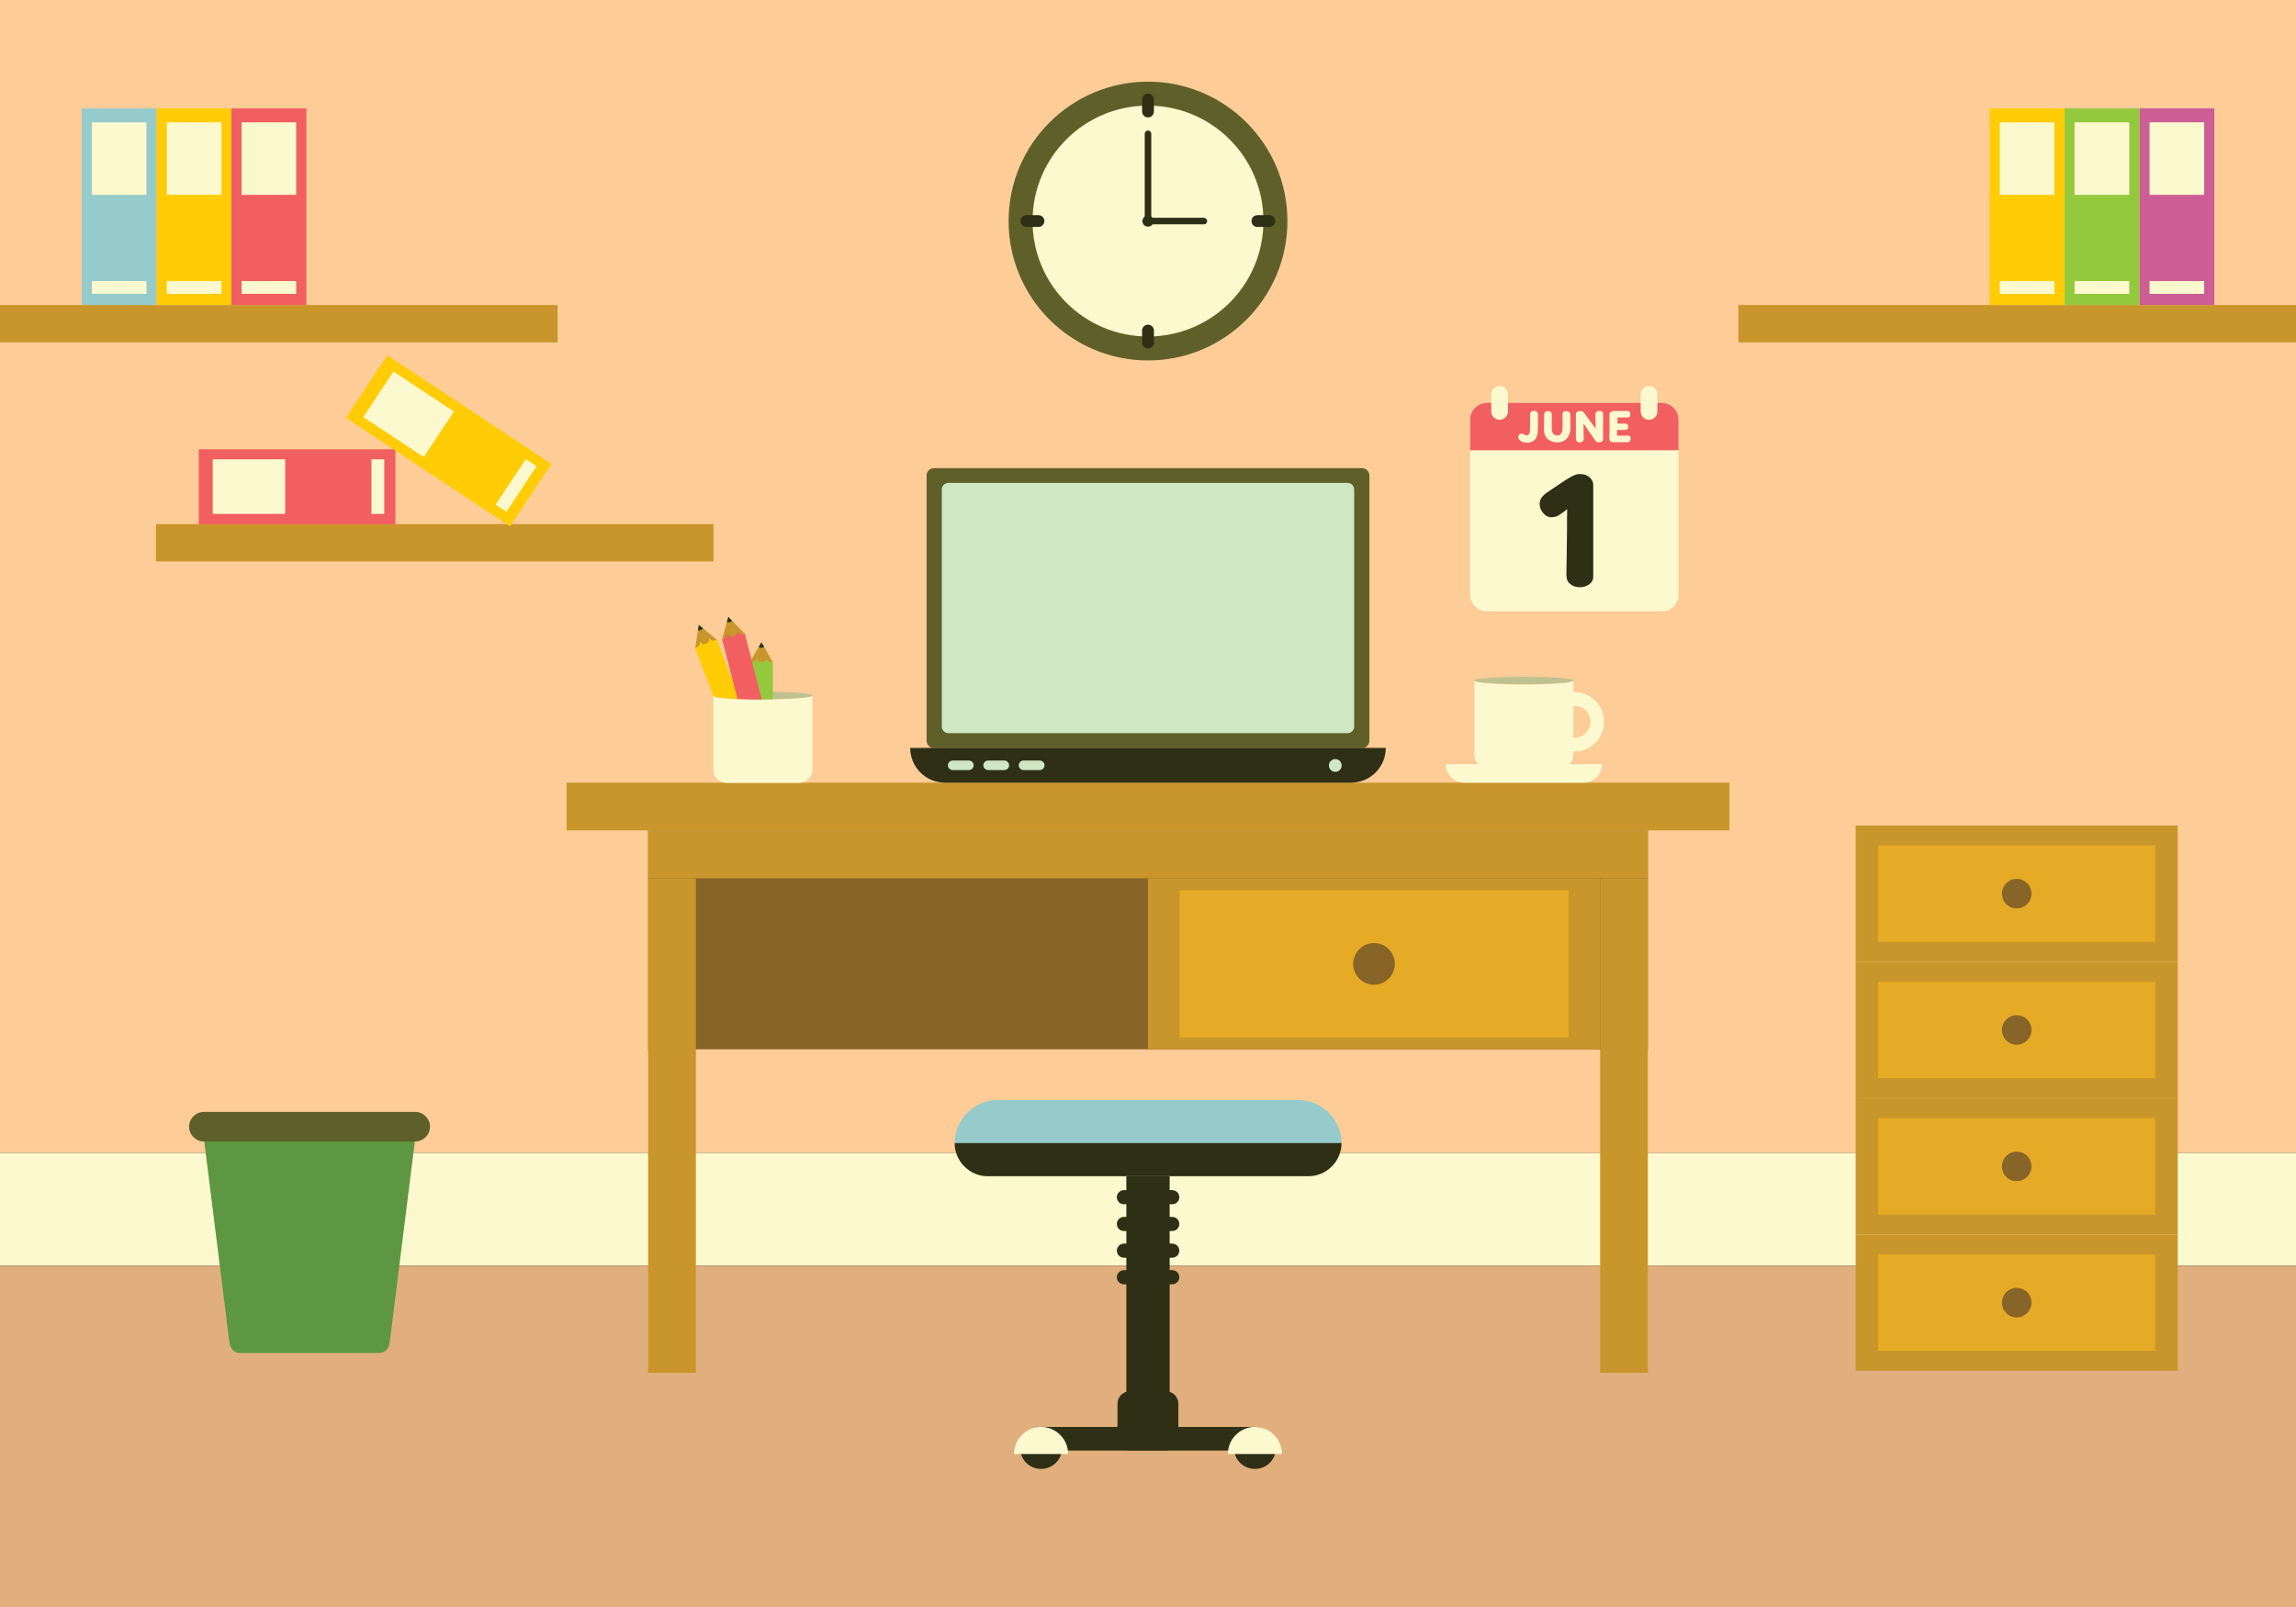 <?xml version="1.0" encoding="utf-8"?>
<!-- Generator: Adobe Illustrator 17.1.0, SVG Export Plug-In . SVG Version: 6.00 Build 0)  -->
<!DOCTYPE svg PUBLIC "-//W3C//DTD SVG 1.1//EN" "http://www.w3.org/Graphics/SVG/1.1/DTD/svg11.dtd">
<svg version="1.1" id="Layer_1" xmlns="http://www.w3.org/2000/svg" xmlns:xlink="http://www.w3.org/1999/xlink" x="0px" y="0px"
	 width="1400px" height="980px" viewBox="0 0 1400 980" enable-background="new 0 0 1400 980" xml:space="preserve">
<rect x="0" y="0" width="1400" height="980" fill="#333333" stroke="none"/>
<g>
	<g>
		<rect x="0" y="771.9" fill-rule="evenodd" clip-rule="evenodd" fill="#E0AF7D" width="1400" height="208.1"/>
		<rect x="0" y="0" fill-rule="evenodd" clip-rule="evenodd" fill="#FDCC97" width="1400" height="703.1"/>
		<rect x="0" y="703.1" fill-rule="evenodd" clip-rule="evenodd" fill="#FDF9CE" width="1400" height="68.7"/>
	</g>
	<g>
		<rect x="395.2" y="506.5" fill-rule="evenodd" clip-rule="evenodd" fill="#876427" width="609.6" height="133.4"/>
		<rect x="345.5" y="477.3" fill-rule="evenodd" clip-rule="evenodd" fill="#C9962B" width="709" height="29.1"/>
		<rect x="395.2" y="506.5" fill-rule="evenodd" clip-rule="evenodd" fill="#C9962B" width="609.6" height="29.1"/>
		<rect x="395.2" y="535.6" fill-rule="evenodd" clip-rule="evenodd" fill="#C9962B" width="29.1" height="301.6"/>
		<rect x="975.7" y="535.6" fill-rule="evenodd" clip-rule="evenodd" fill="#C9962B" width="29.1" height="301.6"/>
		<rect x="700" y="535.6" fill-rule="evenodd" clip-rule="evenodd" fill="#C9962B" width="275.7" height="104.3"/>
		<rect x="719.3" y="542.9" fill-rule="evenodd" clip-rule="evenodd" fill="#E5AB26" width="237.1" height="89.7"/>
		<path fill-rule="evenodd" clip-rule="evenodd" fill="#876427" d="M837.8,575.1c7,0,12.7,5.7,12.7,12.7c0,7-5.7,12.7-12.7,12.7
			c-7,0-12.7-5.7-12.7-12.7C825.2,580.8,830.8,575.1,837.8,575.1"/>
	</g>
	<g>
		<path fill-rule="evenodd" clip-rule="evenodd" fill="#5F6029" d="M569.5,285.5h261c2.5,0,4.5,2,4.5,4.5v161.7c0,2.5-2,4.5-4.5,4.5
			h-261c-2.5,0-4.5-2-4.5-4.5V289.9C565,287.5,567,285.5,569.5,285.5"/>
		<path fill-rule="evenodd" clip-rule="evenodd" fill="#D0E7C4" d="M578.3,294.5h243.4c2.2,0,4,1.8,4,4v144.6c0,2.2-1.8,4-4,4H578.3
			c-2.2,0-4-1.8-4-4V298.5C574.3,296.3,576.1,294.5,578.3,294.5"/>
		<path fill-rule="evenodd" clip-rule="evenodd" fill="#2E2F15" d="M555,456.1H845c0,11.7-9.5,21.2-21.2,21.2H576.2
			C564.5,477.3,555,467.8,555,456.1z"/>
		<path fill-rule="evenodd" clip-rule="evenodd" fill="#D0E7C4" d="M580.9,463.8h9.9c1.6,0,2.9,1.3,2.9,2.9c0,1.6-1.3,2.9-2.9,2.9
			h-9.9c-1.6,0-2.9-1.3-2.9-2.9C578,465.1,579.3,463.8,580.9,463.8"/>
		<path fill-rule="evenodd" clip-rule="evenodd" fill="#D0E7C4" d="M602.5,463.8h9.9c1.6,0,2.9,1.3,2.9,2.9c0,1.6-1.3,2.9-2.9,2.9
			h-9.9c-1.6,0-2.9-1.3-2.9-2.9C599.6,465.1,600.9,463.8,602.5,463.8"/>
		<path fill-rule="evenodd" clip-rule="evenodd" fill="#D0E7C4" d="M624.1,463.8h9.9c1.6,0,2.9,1.3,2.9,2.9c0,1.6-1.3,2.9-2.9,2.9
			h-9.9c-1.6,0-2.9-1.3-2.9-2.9C621.2,465.1,622.5,463.8,624.1,463.8"/>
		<path fill-rule="evenodd" clip-rule="evenodd" fill="#D0E7C4" d="M814.2,462.9c2.1,0,3.9,1.7,3.9,3.9c0,2.1-1.7,3.9-3.9,3.9
			c-2.1,0-3.9-1.7-3.9-3.9C810.3,464.6,812.1,462.9,814.2,462.9"/>
	</g>
	<g>
		<path fill-rule="evenodd" clip-rule="evenodd" fill="#96CBCB" d="M608.5,670.8h183.1c14.5,0,26.4,11.9,26.4,26.4H582.1
			C582.1,682.6,594,670.8,608.5,670.8"/>
		<path fill-rule="evenodd" clip-rule="evenodd" fill="#2E2F15" d="M602.3,717.3h195.5c11.1,0,20.2-9.1,20.2-20.2v0H582.1v0
			C582.1,708.2,591.2,717.3,602.3,717.3"/>
		<rect x="686.8" y="717.3" fill-rule="evenodd" clip-rule="evenodd" fill="#2E2F15" width="26.4" height="149.2"/>
		<path fill-rule="evenodd" clip-rule="evenodd" fill="#2E2F15" d="M685.3,734.4h29.5c2.3,0,4.3-1.9,4.3-4.3v0
			c0-2.3-1.9-4.3-4.3-4.3h-29.5c-2.3,0-4.3,1.9-4.3,4.3v0C681,732.5,682.9,734.4,685.3,734.4"/>
		<path fill-rule="evenodd" clip-rule="evenodd" fill="#2E2F15" d="M685.3,750.7h29.5c2.3,0,4.3-1.9,4.3-4.3v0
			c0-2.3-1.9-4.3-4.3-4.3h-29.5c-2.3,0-4.3,1.9-4.3,4.3v0C681,748.8,682.9,750.7,685.3,750.7"/>
		<path fill-rule="evenodd" clip-rule="evenodd" fill="#2E2F15" d="M685.3,767h29.5c2.3,0,4.3-1.9,4.3-4.3v0c0-2.3-1.9-4.3-4.3-4.3
			h-29.5c-2.3,0-4.3,1.9-4.3,4.3v0C681,765,682.9,767,685.3,767"/>
		<path fill-rule="evenodd" clip-rule="evenodd" fill="#2E2F15" d="M685.3,783.2h29.5c2.3,0,4.3-1.9,4.3-4.3v0
			c0-2.3-1.9-4.3-4.3-4.3h-29.5c-2.3,0-4.3,1.9-4.3,4.3v0C681,781.3,682.9,783.2,685.3,783.2"/>
		<path fill-rule="evenodd" clip-rule="evenodd" fill="#2E2F15" d="M688.8,848.5h22.3c4.1,0,7.4,3.4,7.4,7.4v21.2
			c0,4.1-3.4,7.4-7.4,7.4h-22.3c-4.1,0-7.4-3.4-7.4-7.4V856C681.4,851.9,684.7,848.5,688.8,848.5"/>
		<rect x="634.8" y="870.2" fill-rule="evenodd" clip-rule="evenodd" fill="#2E2F15" width="130.3" height="14.4"/>
		<path fill-rule="evenodd" clip-rule="evenodd" fill="#2E2F15" d="M634.8,870.2c7.1,0,12.8,5.7,12.8,12.8c0,7.1-5.7,12.8-12.8,12.8
			c-7.1,0-12.8-5.7-12.8-12.8C622,876,627.8,870.2,634.8,870.2"/>
		<path fill-rule="evenodd" clip-rule="evenodd" fill="#2E2F15" d="M765.2,870.2c7.1,0,12.8,5.7,12.8,12.8c0,7.1-5.7,12.8-12.8,12.8
			c-7.1,0-12.8-5.7-12.8-12.8C752.4,876,758.1,870.2,765.2,870.2"/>
		<path fill-rule="evenodd" clip-rule="evenodd" fill="#FDF9CE" d="M634.8,886.7h-16.5c0-9.1,7.4-16.5,16.5-16.5
			c9.1,0,16.5,7.4,16.5,16.5H634.8z M765.2,886.7h-16.5c0-9.1,7.4-16.5,16.5-16.5s16.5,7.4,16.5,16.5H765.2z"/>
	</g>
	<g>
		<rect x="0" y="186" fill-rule="evenodd" clip-rule="evenodd" fill="#C9962B" width="340" height="22.8"/>
		<g>
			<rect x="49.8" y="66.1" fill-rule="evenodd" clip-rule="evenodd" fill="#96CBCB" width="45.7" height="119.9"/>
			<rect x="56" y="74.6" fill-rule="evenodd" clip-rule="evenodd" fill="#FDF9CE" width="33.3" height="44.2"/>
			<rect x="56" y="171.4" fill-rule="evenodd" clip-rule="evenodd" fill="#FDF9CE" width="33.3" height="7.8"/>
			<rect x="95.5" y="66.1" fill-rule="evenodd" clip-rule="evenodd" fill="#FFCC06" width="45.7" height="119.9"/>
			<rect x="101.7" y="74.6" fill-rule="evenodd" clip-rule="evenodd" fill="#FDF9CE" width="33.3" height="44.2"/>
			<rect x="101.7" y="171.4" fill-rule="evenodd" clip-rule="evenodd" fill="#FDF9CE" width="33.3" height="7.8"/>
			<rect x="141.1" y="66.1" fill-rule="evenodd" clip-rule="evenodd" fill="#F15F61" width="45.7" height="119.9"/>
			<rect x="147.3" y="74.6" fill-rule="evenodd" clip-rule="evenodd" fill="#FDF9CE" width="33.3" height="44.2"/>
			<rect x="147.3" y="171.4" fill-rule="evenodd" clip-rule="evenodd" fill="#FDF9CE" width="33.3" height="7.8"/>
		</g>
	</g>
	<g>
		<rect x="95.1" y="319.6" fill-rule="evenodd" clip-rule="evenodd" fill="#C9962B" width="340" height="22.8"/>
		<g>
			<rect x="121.2" y="274" fill-rule="evenodd" clip-rule="evenodd" fill="#F15F61" width="119.9" height="45.7"/>
			<rect x="129.7" y="280.1" fill-rule="evenodd" clip-rule="evenodd" fill="#FDF9CE" width="44.2" height="33.3"/>
			<rect x="226.5" y="280.1" fill-rule="evenodd" clip-rule="evenodd" fill="#FDF9CE" width="7.8" height="33.3"/>
			
				<rect x="250.7" y="208.7" transform="matrix(-0.552 0.834 -0.834 -0.552 648.606 188.998)" fill-rule="evenodd" clip-rule="evenodd" fill="#FFCC06" width="45.7" height="119.9"/>
			
				<rect x="232.5" y="230.4" transform="matrix(-0.552 0.834 -0.834 -0.552 597.276 184.26)" fill-rule="evenodd" clip-rule="evenodd" fill="#FDF9CE" width="33.3" height="44.2"/>
			
				<rect x="298" y="292" transform="matrix(-0.552 0.834 -0.834 -0.552 735.201 196.98)" fill-rule="evenodd" clip-rule="evenodd" fill="#FDF9CE" width="33.3" height="7.9"/>
		</g>
	</g>
	<g>
		<path fill-rule="evenodd" clip-rule="evenodd" fill="#5F6029" d="M700,49.8c46.9,0,85,38.1,85,85c0,46.9-38.1,85-85,85
			c-46.9,0-85-38.1-85-85C615,87.9,653.1,49.8,700,49.8"/>
		<path fill-rule="evenodd" clip-rule="evenodd" fill="#FDF9CE" d="M700,64.4c38.9,0,70.4,31.5,70.4,70.4
			c0,38.9-31.5,70.4-70.4,70.4c-38.9,0-70.4-31.5-70.4-70.4C629.6,95.9,661.1,64.4,700,64.4"/>
		<path fill-rule="evenodd" clip-rule="evenodd" fill="#2E2F15" d="M700,57.1L700,57.1c2,0,3.6,1.6,3.6,3.6v7.3c0,2-1.6,3.6-3.6,3.6
			c-2,0-3.6-1.6-3.6-3.6v-7.3C696.4,58.8,698,57.1,700,57.1 M700,198L700,198c2,0,3.6,1.6,3.6,3.6v7.3c0,2-1.6,3.6-3.6,3.6
			c-2,0-3.6-1.6-3.6-3.6v-7.3C696.4,199.6,698,198,700,198z"/>
		<path fill-rule="evenodd" clip-rule="evenodd" fill="#2E2F15" d="M622.3,134.8L622.3,134.8c0-2,1.6-3.6,3.6-3.6h7.3
			c2,0,3.6,1.6,3.6,3.6c0,2-1.6,3.6-3.6,3.6h-7.3C623.9,138.5,622.3,136.8,622.3,134.8 M763.1,134.8L763.1,134.8
			c0-2,1.6-3.6,3.6-3.6h7.3c2,0,3.6,1.6,3.6,3.6c0,2-1.6,3.6-3.6,3.6h-7.3C764.8,138.5,763.1,136.8,763.1,134.8z"/>
		<path fill-rule="evenodd" clip-rule="evenodd" fill="#2E2F15" d="M700,131.4c1.9,0,3.4,1.5,3.4,3.4c0,1.9-1.5,3.4-3.4,3.4
			c-1.9,0-3.4-1.5-3.4-3.4C696.6,133,698.1,131.4,700,131.4"/>
		<path fill-rule="evenodd" clip-rule="evenodd" fill="#2E2F15" d="M700,134.8L700,134.8c-1.1,0-2-0.9-2-2V81.6c0-1.1,0.9-2,2-2h0
			c1.1,0,2,0.9,2,2v51.3C702,134,701.1,134.8,700,134.8"/>
		<path fill-rule="evenodd" clip-rule="evenodd" fill="#2E2F15" d="M736.1,134.8L736.1,134.8c0,1.1-0.9,2-2,2h-34c-1.1,0-2-0.9-2-2
			v0c0-1.1,0.9-2,2-2h34C735.3,132.9,736.1,133.8,736.1,134.8"/>
	</g>
	<g>
		<rect x="1060" y="186" fill-rule="evenodd" clip-rule="evenodd" fill="#C9962B" width="340" height="22.8"/>
		<rect x="1304.5" y="66.1" fill-rule="evenodd" clip-rule="evenodd" fill="#CC5E96" width="45.7" height="119.9"/>
		<rect x="1310.7" y="74.6" fill-rule="evenodd" clip-rule="evenodd" fill="#FDF9CE" width="33.3" height="44.2"/>
		<rect x="1310.7" y="171.4" fill-rule="evenodd" clip-rule="evenodd" fill="#FDF9CE" width="33.3" height="7.8"/>
		<rect x="1258.9" y="66.1" fill-rule="evenodd" clip-rule="evenodd" fill="#95C93D" width="45.7" height="119.9"/>
		<rect x="1265" y="74.6" fill-rule="evenodd" clip-rule="evenodd" fill="#FDF9CE" width="33.3" height="44.2"/>
		<rect x="1265" y="171.4" fill-rule="evenodd" clip-rule="evenodd" fill="#FDF9CE" width="33.3" height="7.8"/>
		<rect x="1213.2" y="66.1" fill-rule="evenodd" clip-rule="evenodd" fill="#FFCC06" width="45.7" height="119.9"/>
		<rect x="1219.4" y="74.6" fill-rule="evenodd" clip-rule="evenodd" fill="#FDF9CE" width="33.3" height="44.2"/>
		<rect x="1219.4" y="171.4" fill-rule="evenodd" clip-rule="evenodd" fill="#FDF9CE" width="33.3" height="7.8"/>
	</g>
	<g>
		<path fill-rule="evenodd" clip-rule="evenodd" fill="#FDF9CE" d="M906.4,245.7h107.1c5.5,0,10,4.5,10,10v107.1c0,5.5-4.5,10-10,10
			H906.4c-5.5,0-10-4.5-10-10V255.7C896.4,250.2,900.9,245.7,906.4,245.7"/>
		<path fill-rule="evenodd" clip-rule="evenodd" fill="#F15F61" d="M906.7,245.7h106.5c5.7,0,10.3,4.6,10.3,10.3v18.6H896.4v-18.6
			C896.4,250.3,901,245.7,906.7,245.7"/>
		<path fill-rule="evenodd" clip-rule="evenodd" fill="#2E2F15" d="M950.3,314.3c2-1.2,3.8-2.5,5.3-3.8c0,1.3,0,3.3-0.1,6.2
			c0,2.9,0,5,0,6.4c0,4.3-0.1,9.6-0.2,15.8c-0.1,6.2-0.2,10.1-0.2,11.7c0,2.4,0.8,4.3,2.3,5.5c1.5,1.3,3.5,2,5.8,2
			c2.3,0,4.2-0.6,5.8-1.7c1.6-1.2,2.5-2.8,2.5-4.8c0-4.2,0-10.5,0-18.9c0-8.4,0-14.7,0-18.9v-17.9c0-2.4-1.2-4.3-3.5-5.7
			c-1.1-0.7-2.7-1.1-4.8-1.1c-1.5-0.1-3.5,0.6-6,2.1c-2.5,1.4-7.1,4.5-14,9.2c-1.5,1.1-2.6,2.2-3.3,3.2c-0.7,1-1.1,2.3-1.1,3.9
			c0,1.8,0.7,3.6,2.1,5.3c1.4,1.7,3,2.6,4.8,2.6C947.5,315.4,949,315.1,950.3,314.3"/>
		<path fill-rule="evenodd" clip-rule="evenodd" fill="#FDF9CE" d="M981.4,252.6c0,0.7,0,1.7,0,3.1c0,1.4,0,2.4,0,3.1
			c0,1,0,2.2,0,3.5c0,1.3-0.1,2.4-0.1,3.3c0,0.9,0,1.3,0,1.4c0,0.2,0,0.5,0.1,0.8c0.1,0.7,0.3,1.3,0.8,1.5c0.4,0.3,1.2,0.4,2.3,0.4
			h7.9c1.2-0.1,1.9-0.8,1.9-2.1c0-1.4-0.6-2-1.8-2c-0.2,0-0.9,0-2.1,0.1c-1.9,0-3.3,0-4.4,0c0-0.2,0-0.6,0-1.1c0-0.5,0-0.8,0-1.1
			c0-0.6,0-1.1,0-1.3h4.9c1.2,0,1.9-0.6,1.9-1.9c0-0.8-0.2-1.4-0.5-1.6c-0.4-0.2-1-0.4-1.8-0.4c-0.2,0-0.8,0-1.7,0c-1,0-1.6,0-2,0
			h-0.6v0l0.1-2.5v-1.2h0.7c3.8,0,5.8,0,6-0.1c0.8-0.2,1.1-0.9,1.1-2.1c0-0.5-0.2-0.9-0.5-1.3c-0.3-0.3-0.8-0.5-1.3-0.5
			c-0.2,0-0.5,0-1,0c-0.5,0-1.3,0-2.4,0c-1.1,0-2.4,0-3.8,0c-0.1,0-0.4,0-1,0c-0.6,0-1.2,0.2-1.6,0.5
			C981.6,251.5,981.4,252,981.4,252.6 M965.7,267.5c0-0.7,0-2.1-0.1-4.2c0-2,0-3.7,0-5l6.8,9.9c0.4,0.5,0.7,0.9,1.1,1.2
			c0.4,0.3,0.8,0.4,1.3,0.4c0.7,0,1.4-0.2,1.9-0.5c0.6-0.4,0.8-0.9,0.8-1.5c0-1.3,0-2.5,0-3.6c0-1.1,0-1.8,0-2c0-1.1,0-2.7,0-4.8
			c0-2.1,0-3.7,0-4.8c0-0.7-0.2-1.2-0.6-1.5c-0.4-0.4-1-0.5-1.6-0.5c-0.9,0-1.5,0.2-1.9,0.5c-0.4,0.4-0.6,1-0.6,1.9l0.1,4.7
			c0,0.4,0,1,0,1.9c0,0.9,0,1.6,0,1.9l-0.8-1.2l-5.9-8.2c-0.7-1-1.6-1.5-2.5-1.5c-0.7,0-1.3,0.2-1.9,0.5c-0.6,0.3-0.9,0.8-0.9,1.4
			v3.3v5.8c0,2.9,0,5,0,6.2c0.1,1.3,0.9,2,2.4,2c0.7,0,1.2-0.2,1.6-0.5C965.4,268.9,965.7,268.3,965.7,267.5z M941.4,261.6
			c0,2.6,0.7,4.6,2.2,6c1.5,1.4,3.4,2.2,5.9,2.2c2.5,0,4.5-0.8,5.9-2.4c1.4-1.6,2.1-3.7,2.2-6.3l-0.1-7.8c0-0.9-0.2-1.6-0.6-2
			c-0.4-0.4-1-0.6-1.8-0.6c-1.6,0-2.4,0.7-2.4,2.2c0,0,0,1.4,0.1,4.2c0,2.8,0,4.2-0.1,4.4c0,1.2-0.3,2.1-0.8,2.9
			c-0.5,0.8-1.3,1.1-2.3,1.1c-1.1,0-1.9-0.3-2.5-1c-0.6-0.7-0.9-1.7-0.9-3c0-4.4,0-7.2,0-8.4c0-0.9-0.2-1.5-0.5-1.8
			c-0.4-0.4-1-0.6-1.9-0.6c-0.7,0-1.2,0.2-1.6,0.5c-0.4,0.4-0.6,0.9-0.6,1.5C941.5,254.6,941.5,257.6,941.4,261.6z M933,260.4
			c0,1.7-0.1,2.9-0.4,3.8c-0.3,0.8-0.8,1.3-1.6,1.3c-0.5,0-1-0.2-1.5-0.5c-0.5-0.4-1.1-0.6-1.7-0.6c-0.6,0-1,0.2-1.4,0.6
			c-0.4,0.4-0.6,0.9-0.6,1.6c0,0.7,0.3,1.4,1,2c1.1,0.9,2.5,1.4,4.1,1.4c2.3,0,4-0.7,5.1-2c1.1-1.3,1.7-3.2,1.7-5.5
			c0-1.4,0.1-2.5,0.1-3.3c0-0.9,0-2,0-3.3c0-1.4,0-2.4,0-3.1c0-0.7-0.2-1.3-0.7-1.7c-0.5-0.4-1.1-0.6-1.8-0.6
			c-0.7,0-1.3,0.2-1.7,0.6c-0.4,0.4-0.7,1-0.6,1.6L933,260.4z"/>
		<path fill-rule="evenodd" clip-rule="evenodd" fill="#FDF9CE" d="M1005.5,235.4L1005.5,235.4c2.8,0,5.1,2.3,5.1,5.1v10.4
			c0,2.8-2.3,5.1-5.1,5.1h0c-2.8,0-5.1-2.3-5.1-5.1v-10.4C1000.4,237.7,1002.7,235.4,1005.5,235.4 M914.4,235.4L914.4,235.4
			c2.8,0,5.1,2.3,5.1,5.1v10.4c0,2.8-2.3,5.1-5.1,5.1h0c-2.8,0-5.1-2.3-5.1-5.1v-10.4C909.3,237.7,911.6,235.4,914.4,235.4z"/>
	</g>
	<g>
		<path fill-rule="evenodd" clip-rule="evenodd" fill="#5E9741" d="M130.6,687.1H247c3.4,0,6.7,2.8,6.3,6.3l-15.7,125.4
			c-0.4,3.4-2.8,6.3-6.3,6.3h-85.1c-3.4,0-5.8-2.8-6.3-6.3l-15.7-125.4C123.9,689.9,127.1,687.1,130.6,687.1"/>
		<path fill-rule="evenodd" clip-rule="evenodd" fill="#5F6029" d="M124.3,678.1h128.9c4.9,0,9,4,9,9c0,4.9-4,9-9,9H124.3
			c-4.9,0-9-4-9-9C115.3,682.1,119.4,678.1,124.3,678.1"/>
	</g>
	<g>
		<path fill-rule="evenodd" clip-rule="evenodd" fill="#FDF9CE" d="M495.4,424.2v45.2c0,4.4-3.6,8-8,8H443c-4.4,0-8-3.6-8-8v-45.2
			c0,1.3,13.5,2.3,30.2,2.3C481.8,426.5,495.4,425.5,495.4,424.2"/>
		<path fill-rule="evenodd" clip-rule="evenodd" fill="#C0C190" d="M465.2,421.8c16.7,0,30.2,1,30.2,2.3s-13.5,2.3-30.2,2.3
			c-16.7,0-30.2-1-30.2-2.3S448.5,421.8,465.2,421.8"/>
		<polygon fill-rule="evenodd" clip-rule="evenodd" fill="#C9962B" points="464.3,391.7 467.8,397.8 471.4,404 464.3,404 457.2,404 
			460.7,397.8 		"/>
		<path fill-rule="evenodd" clip-rule="evenodd" fill="#95C93D" d="M461.3,401c0,1.7,1.4,3,3,3c1.7,0,3-1.4,3-3c0,1.7,1.4,3,3,3
			c0.4,0,0.7-0.1,1-0.2v22.7c-2,0-4.1,0-6.2,0c-2.8,0-5.4,0-8-0.1v-22.6c0.3,0.1,0.7,0.2,1,0.2C459.9,404,461.3,402.6,461.3,401"/>
		<path fill-rule="evenodd" clip-rule="evenodd" fill="#2E2F15" d="M466,394.6l-1.7-2.9l-1.7,2.9c0.5,0.3,1.1,0.4,1.7,0.4
			C464.9,395,465.5,394.9,466,394.6"/>
		<polygon fill-rule="evenodd" clip-rule="evenodd" fill="#C9962B" points="426.1,381.1 431.6,385.6 437.2,390.1 430.5,392.6 
			423.9,395.1 425,388.1 		"/>
		<path fill-rule="evenodd" clip-rule="evenodd" fill="#FFCC06" d="M426.6,390.8c0.6,1.6,2.3,2.4,3.9,1.8c1.6-0.6,2.4-2.3,1.8-3.9
			c0.6,1.6,2.3,2.4,3.9,1.8c0.3-0.1,0.6-0.3,0.9-0.5l13.8,36.4c-9.2-0.4-15.5-1.1-16-2l0,0l0,0v0l-11.1-29.3c0.3,0,0.7-0.1,1-0.2
			C426.4,394.1,427.2,392.4,426.6,390.8"/>
		<path fill-rule="evenodd" clip-rule="evenodd" fill="#2E2F15" d="M428.7,383.2l-2.6-2.1l-0.5,3.3c0.6,0.1,1.2,0,1.7-0.2
			C427.9,384,428.4,383.6,428.7,383.2"/>
		<polygon fill-rule="evenodd" clip-rule="evenodd" fill="#C9962B" points="444.1,376.2 449.1,381.3 454,386.3 447.2,388.1 
			440.3,389.9 442.2,383 		"/>
		<path fill-rule="evenodd" clip-rule="evenodd" fill="#F15F61" d="M443.5,385.9c0.4,1.6,2.1,2.6,3.7,2.2c1.6-0.4,2.6-2.1,2.2-3.7
			c0.4,1.6,2.1,2.6,3.7,2.2c0.4-0.1,0.7-0.2,1-0.4l10.4,40.4c-5.4,0-10.4-0.1-14.8-0.3l-9.4-36.5c0.3,0,0.7,0,1.1-0.1
			C442.9,389.2,443.9,387.5,443.5,385.9"/>
		<path fill-rule="evenodd" clip-rule="evenodd" fill="#2E2F15" d="M446.4,378.6l-2.3-2.4l-0.9,3.2c0.5,0.2,1.1,0.2,1.7,0
			C445.5,379.3,446,379,446.4,378.6"/>
	</g>
	<g>
		<path fill-rule="evenodd" clip-rule="evenodd" fill="#FDF9CE" d="M959.4,430.4v19.5c0.2,0,0.4,0,0.6,0c2.7,0,5.2-1.1,6.9-2.8v0
			c1.8-1.8,2.9-4.2,2.9-6.9c0-2.7-1.1-5.2-2.8-6.9l0,0c-1.8-1.8-4.2-2.8-6.9-2.8C959.8,430.4,959.6,430.4,959.4,430.4 M959.4,415.1
			v7l0.6,0c5,0,9.5,2,12.8,5.3l0,0l0,0c3.3,3.3,5.3,7.8,5.3,12.8c0,5-2,9.5-5.3,12.8l0,0c-3.3,3.3-7.8,5.3-12.8,5.3l-0.6,0v2
			c0,4.4-3.6,8-8,8H907c-4.4,0-8-3.6-8-8v-45.2c0,1.3,13.5,2.3,30.2,2.3C945.9,417.4,959.4,416.4,959.4,415.1z"/>
		<path fill-rule="evenodd" clip-rule="evenodd" fill="#C0C190" d="M929.2,412.7c16.7,0,30.2,1,30.2,2.3c0,1.3-13.5,2.3-30.2,2.3
			c-16.7,0-30.2-1-30.2-2.3C899,413.8,912.5,412.7,929.2,412.7"/>
		<path fill-rule="evenodd" clip-rule="evenodd" fill="#FDF9CE" d="M881.5,466h95.4v0c0,6.2-5.1,11.3-11.3,11.3h-72.7
			C886.6,477.3,881.5,472.2,881.5,466L881.5,466z"/>
	</g>
	<g>
		<rect x="1131.5" y="503.4" fill-rule="evenodd" clip-rule="evenodd" fill="#C9962B" width="196.4" height="83.1"/>
		<rect x="1145.2" y="515.6" fill-rule="evenodd" clip-rule="evenodd" fill="#E5AB26" width="168.9" height="58.8"/>
		<path fill-rule="evenodd" clip-rule="evenodd" fill="#876427" d="M1229.7,536c5,0,9,4,9,9c0,5-4,9-9,9c-5,0-9-4-9-9
			C1220.7,540,1224.7,536,1229.7,536"/>
		<rect x="1131.5" y="586.6" fill-rule="evenodd" clip-rule="evenodd" fill="#C9962B" width="196.4" height="83.1"/>
		<rect x="1145.2" y="598.7" fill-rule="evenodd" clip-rule="evenodd" fill="#E5AB26" width="168.9" height="58.8"/>
		<path fill-rule="evenodd" clip-rule="evenodd" fill="#876427" d="M1229.7,619.1c5,0,9,4,9,9c0,5-4,9-9,9c-5,0-9-4-9-9
			C1220.7,623.2,1224.7,619.1,1229.7,619.1"/>
		<rect x="1131.5" y="669.7" fill-rule="evenodd" clip-rule="evenodd" fill="#C9962B" width="196.4" height="83.1"/>
		<rect x="1145.2" y="681.9" fill-rule="evenodd" clip-rule="evenodd" fill="#E5AB26" width="168.9" height="58.8"/>
		<path fill-rule="evenodd" clip-rule="evenodd" fill="#876427" d="M1229.7,702.3c5,0,9,4,9,9c0,5-4,9-9,9c-5,0-9-4-9-9
			C1220.7,706.3,1224.7,702.3,1229.7,702.3"/>
		<rect x="1131.5" y="752.8" fill-rule="evenodd" clip-rule="evenodd" fill="#C9962B" width="196.4" height="83.1"/>
		<rect x="1145.2" y="765" fill-rule="evenodd" clip-rule="evenodd" fill="#E5AB26" width="168.9" height="58.8"/>
		<path fill-rule="evenodd" clip-rule="evenodd" fill="#876427" d="M1229.7,785.4c5,0,9,4,9,9c0,5-4,9-9,9c-5,0-9-4-9-9
			C1220.7,789.4,1224.7,785.4,1229.7,785.4"/>
	</g>
</g>
</svg>
